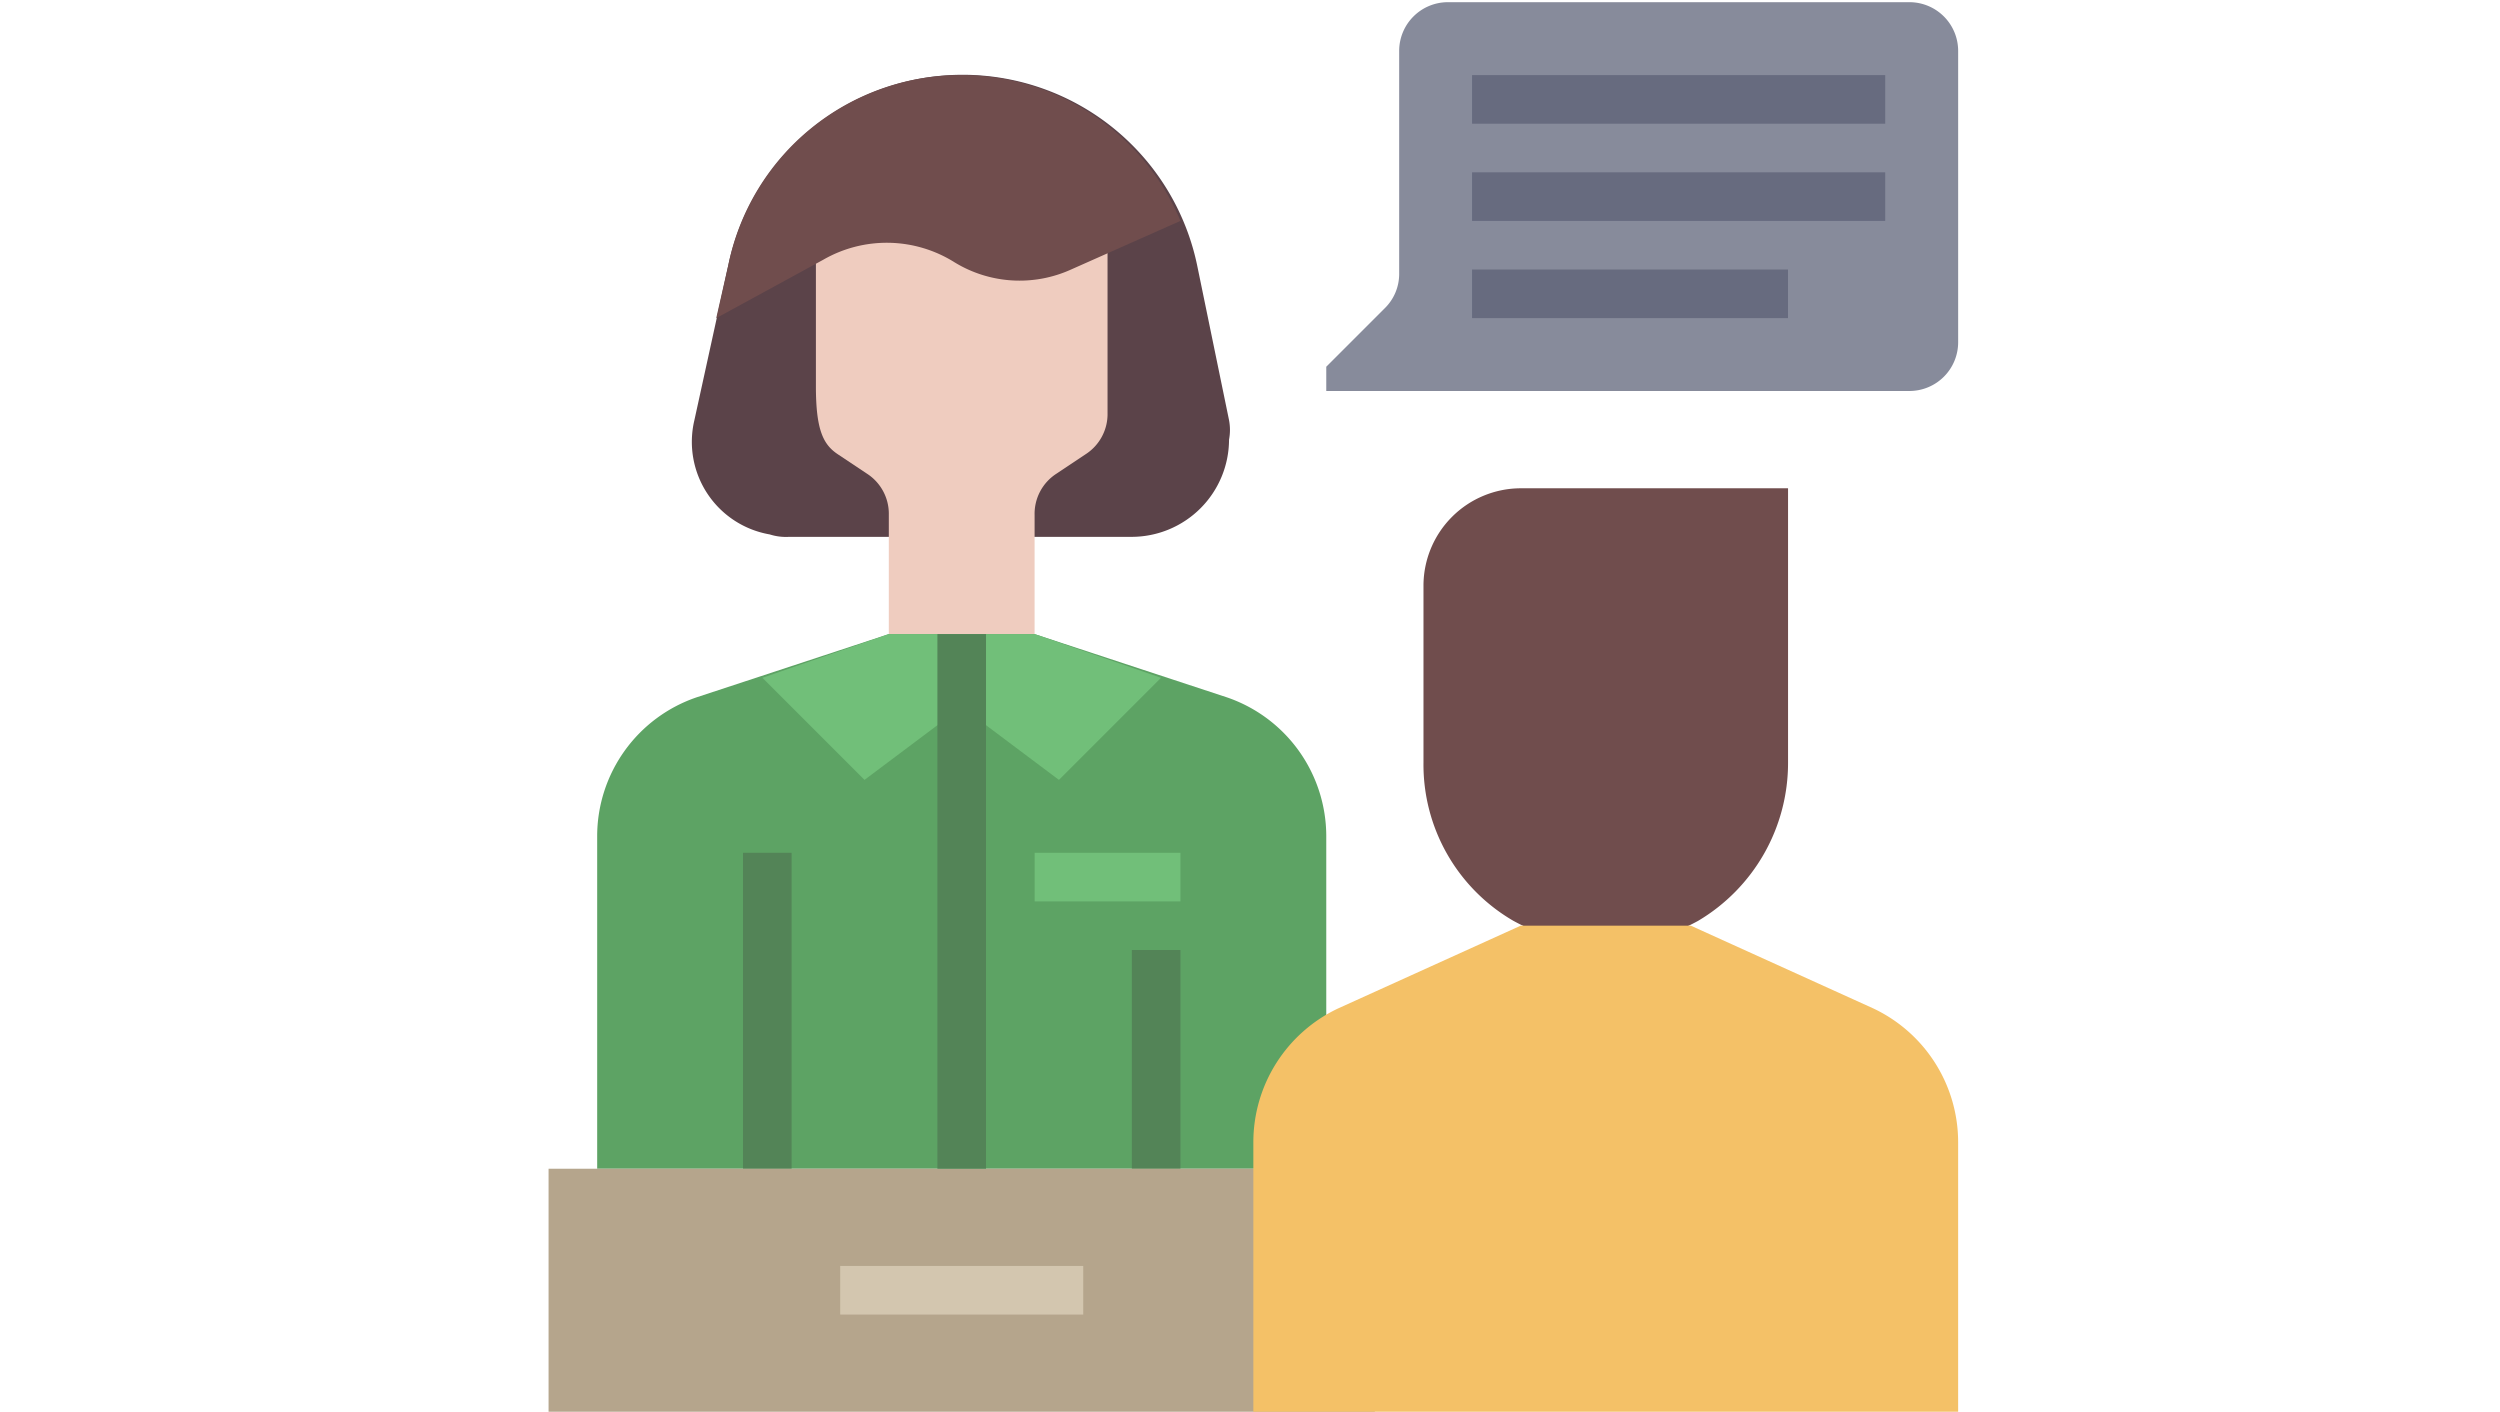 <svg xmlns="http://www.w3.org/2000/svg" xmlns:xlink="http://www.w3.org/1999/xlink" width="255" height="144" viewBox="0 0 255 144"><defs><style>.a{fill:#f8f8f8;}.b{clip-path:url(#a);}.c{fill:#5b4349;}.d{fill:#878b9b;}.e{fill:#efccbf;}.f{fill:#5da364;}.g{fill:#538457;}.h{fill:#b5a58c;}.i{fill:#d3c6af;}.j{fill:#676b7f;}.k{fill:#71bf79;}.l{fill:#704d4d;}.m{fill:#f4c167;}</style><clipPath id="a"><rect class="a" width="255" height="144" transform="translate(273 310.749)"/></clipPath></defs><g class="b" transform="translate(-273 -310.749)"><g transform="translate(328.954 310.972)"><path class="c" d="M74.517,45.23,71.3,29.612a24.426,24.426,0,0,0-47.844-.248L19.981,45.23a9.58,9.58,0,0,0,7.685,11.65,5.451,5.451,0,0,0,1.983.248H64.6a9.944,9.944,0,0,0,9.916-9.916,5.281,5.281,0,0,0,0-1.983Zm0,0" transform="translate(-5.108 -2.592)"/><path class="d" d="M107.034,37.184l5.949-5.949a4.895,4.895,0,0,0,1.488-3.47V4.958A4.972,4.972,0,0,1,119.429,0h47.1a4.972,4.972,0,0,1,4.958,4.958V34.7a4.972,4.972,0,0,1-4.958,4.958H107.034Zm0,0" transform="translate(-27.709 0)"/><path class="e" d="M36.793,30.1V46.96c0,4.463.743,5.95,2.231,6.942L42,55.884A4.87,4.87,0,0,1,44.23,60.1V72.245H59.1V60.1a4.87,4.87,0,0,1,2.231-4.215L64.309,53.9a4.87,4.87,0,0,0,2.231-4.215V30.1Zm0,0" transform="translate(-9.525 -7.793)"/><path class="f" d="M70.893,93.411,51.31,86.966H36.437L16.853,93.411A14.975,14.975,0,0,0,6.69,107.54V141.5H81.057V107.54A14.975,14.975,0,0,0,70.893,93.411Zm0,0" transform="translate(-1.732 -22.514)"/><path class="g" d="M26.759,117.069h4.958v32.226H26.759Zm0,0" transform="translate(-6.927 -30.307)"/><path class="g" d="M80.276,130.448h4.958v22.31H80.276Zm0,0" transform="translate(-20.782 -33.771)"/><path class="h" d="M0,160.552H84.283v24.789H0Zm0,0" transform="translate(0 -41.564)"/><path class="i" d="M40.138,173.931H64.927v4.958H40.138Zm0,0" transform="translate(-10.391 -45.028)"/><g transform="translate(94.199 7.437)"><path class="j" d="M127.1,10.034h42.142v4.958H127.1Zm0,0" transform="translate(-127.103 -10.034)"/><path class="j" d="M127.1,23.414h42.142v4.958H127.1Zm0,0" transform="translate(-127.103 -13.498)"/><path class="j" d="M127.1,36.793h32.226v4.958H127.1Zm0,0" transform="translate(-127.103 -16.962)"/></g><path class="k" d="M66.9,117.069H81.77v4.958H66.9Zm0,0" transform="translate(-17.318 -30.307)"/><path class="l" d="M48.116,10.034a24.2,24.2,0,0,0-23.8,19.335l-1.239,5.454,10.907-5.949a12.985,12.985,0,0,1,13.387.248,12.706,12.706,0,0,0,11.9.743l11.155-4.958a24.224,24.224,0,0,0-22.31-14.873Zm0,0" transform="translate(-5.975 -2.598)"/><path class="k" d="M29.434,91.427l10.412,10.412L49.761,94.4V86.965H42.325Zm0,0" transform="translate(-7.62 -22.514)"/><path class="k" d="M66.778,101.839,77.19,91.427,64.3,86.966H56.862V94.4Zm0,0" transform="translate(-14.721 -22.514)"/><path class="g" d="M53.517,86.966h4.958V141.5H53.517Zm0,0" transform="translate(-13.855 -22.514)"/><path class="l" d="M129.586,111.021a18.422,18.422,0,0,1-9.172-16.113v-18.1A9.944,9.944,0,0,1,130.33,66.9H157.6V94.908a18.722,18.722,0,0,1-9.172,16.113,19.559,19.559,0,0,1-18.839,0Zm0,0" transform="translate(-31.173 -17.318)"/><path class="m" d="M160.212,135.531,141.62,127.1H124.268l-18.592,8.428A15.09,15.09,0,0,0,97,149.165v27.516h71.888V149.165a15.09,15.09,0,0,0-8.676-13.634Zm0,0" transform="translate(-25.112 -32.905)"/></g></g></svg>